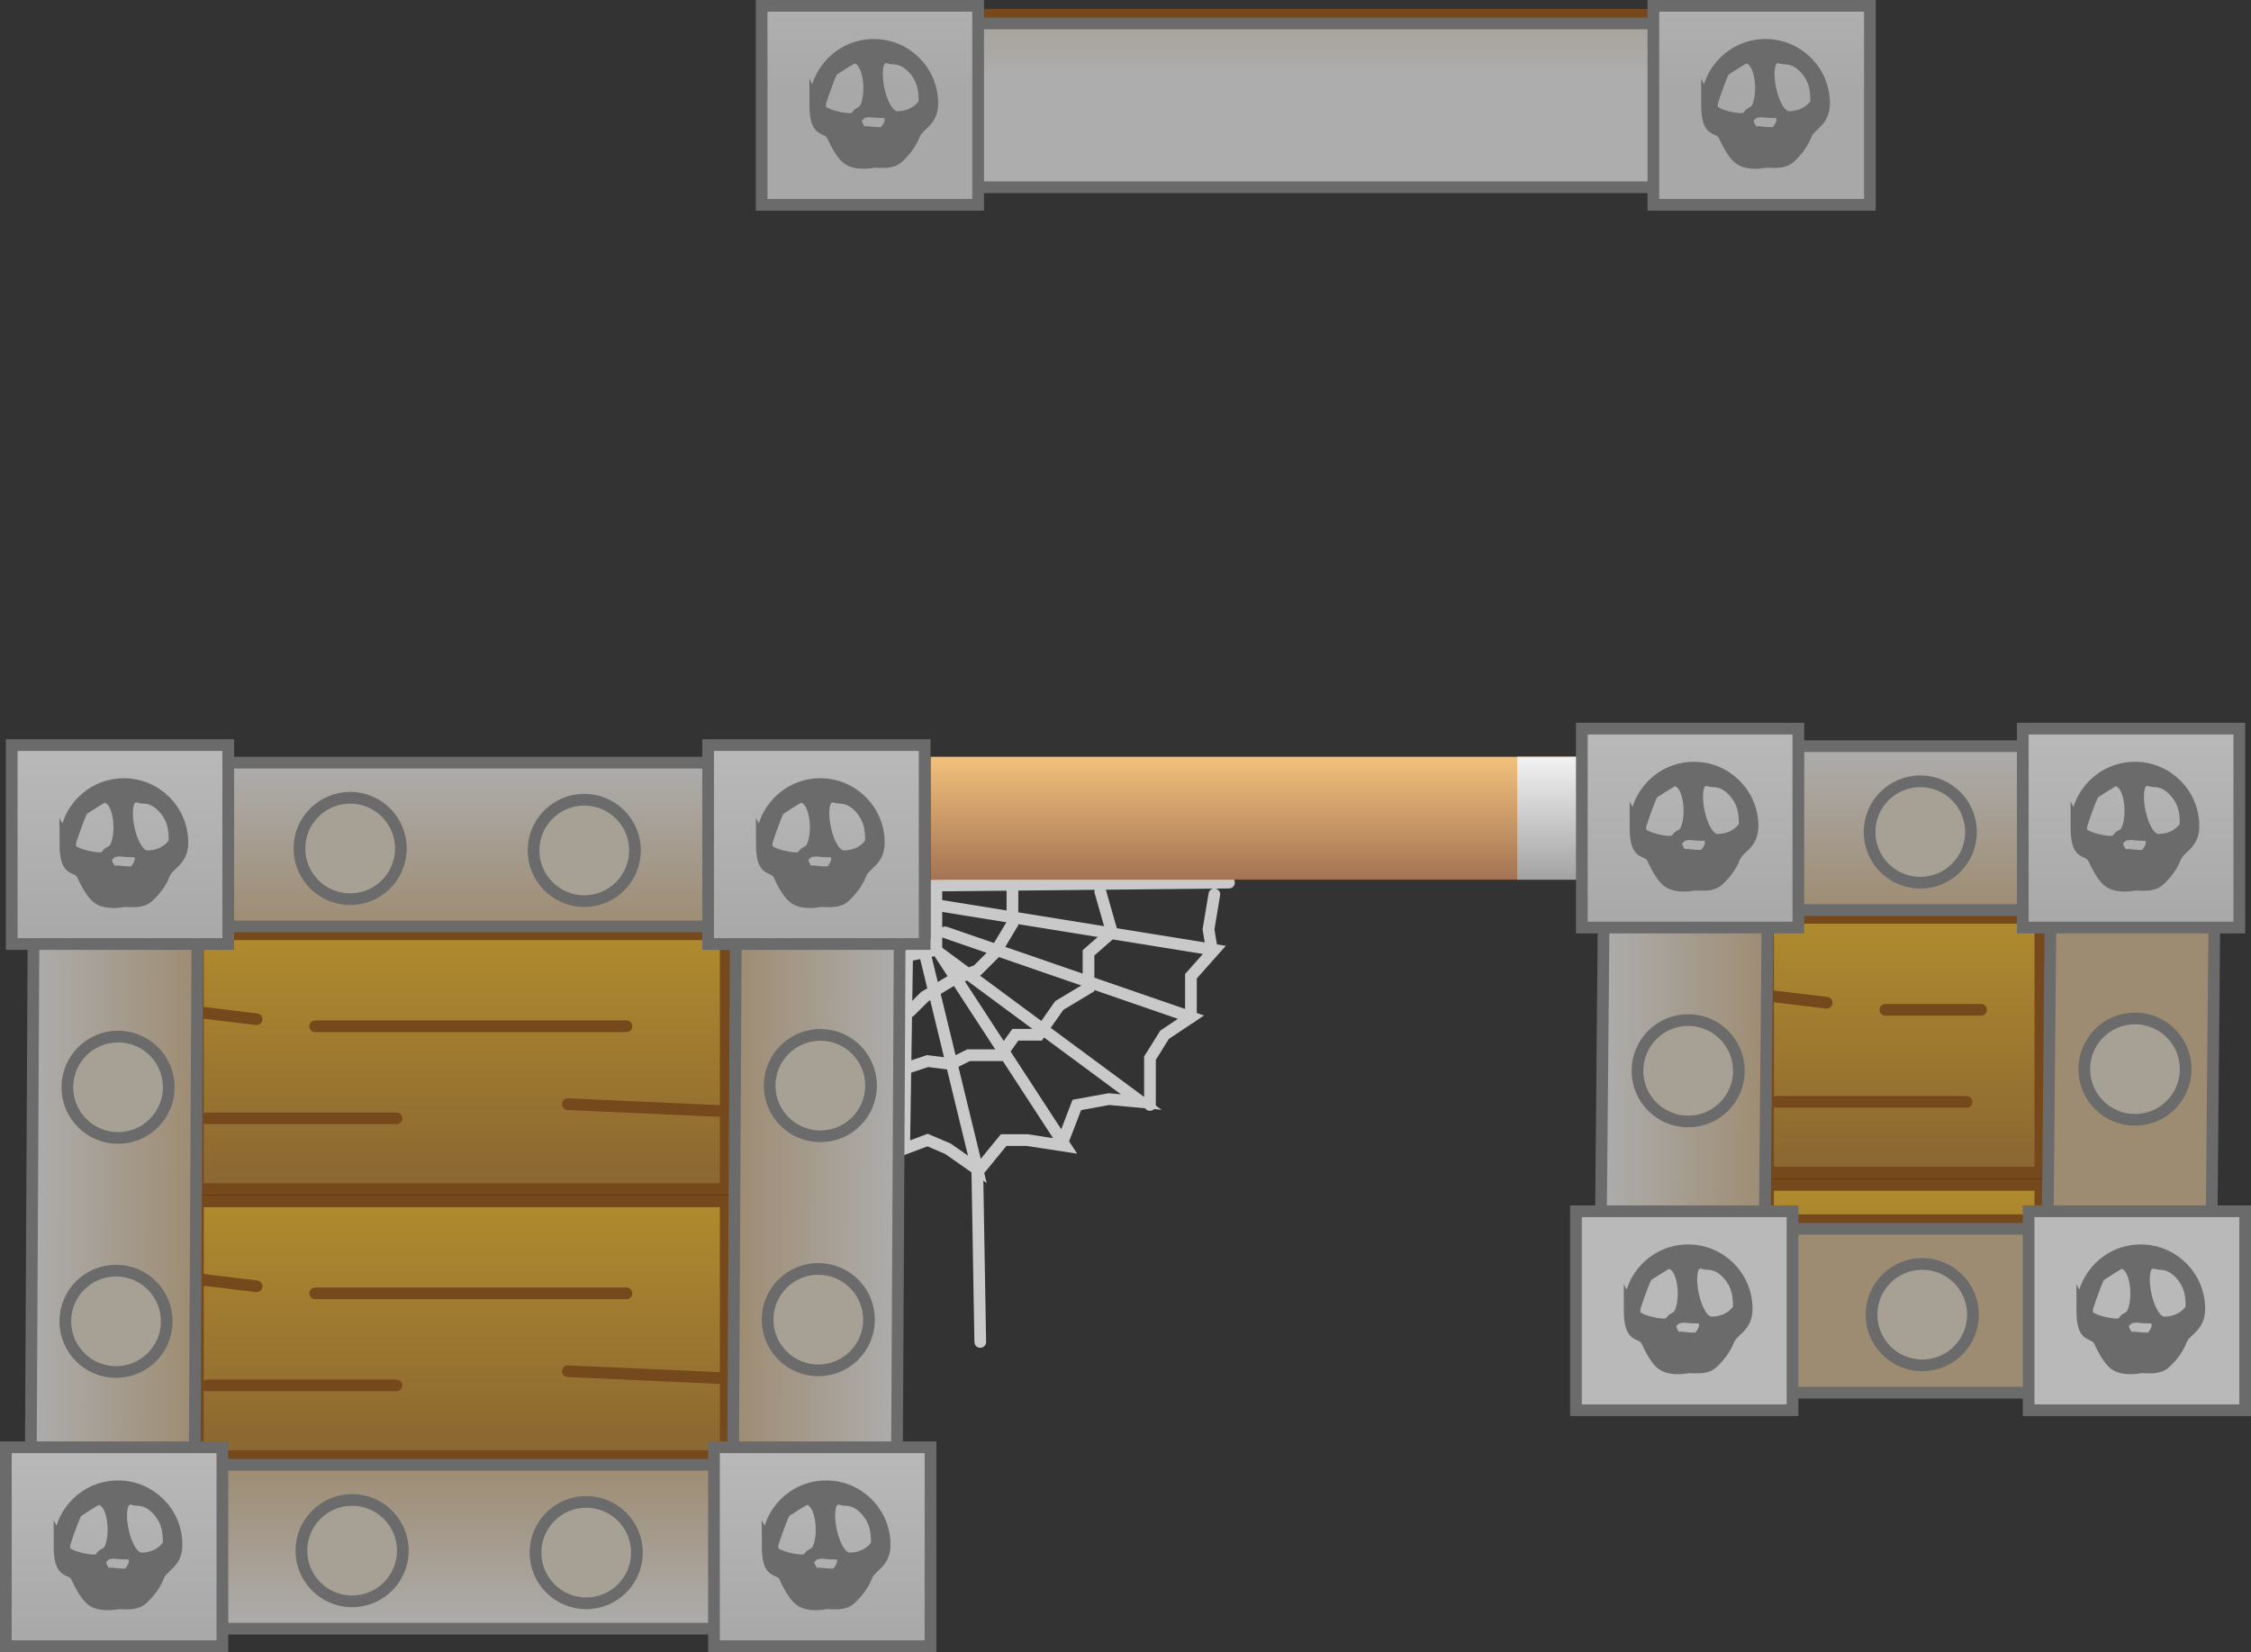 <svg version="1.1" xmlns="http://www.w3.org/2000/svg" xmlns:xlink="http://www.w3.org/1999/xlink" width="384.636" height="282.334" viewBox="0,0,384.636,282.334"><rect x="0" y="0" width="384.636" height="282.334" fill="#333333" stroke="none"/><defs><linearGradient x1="192.834" y1="116.459" x2="192.834" y2="137.459" gradientUnits="userSpaceOnUse" id="color-1"><stop offset="0" stop-color="#f2c17c"/><stop offset="1" stop-color="#a47353"/></linearGradient><linearGradient x1="242.958" y1="116.459" x2="242.958" y2="137.459" gradientUnits="userSpaceOnUse" id="color-2"><stop offset="0" stop-color="#f2f2f2"/><stop offset="1" stop-color="#a3a3a3"/></linearGradient><linearGradient x1="56.776" y1="146.789" x2="56.776" y2="190.342" gradientUnits="userSpaceOnUse" id="color-3"><stop offset="0" stop-color="#b08b2e"/><stop offset="1" stop-color="#8a6632"/></linearGradient><linearGradient x1="29.412" y1="178.244" x2="29.412" y2="178.244" gradientUnits="userSpaceOnUse" id="color-4"><stop offset="0" stop-color="#b08b2e"/><stop offset="1" stop-color="#8a6632"/></linearGradient><linearGradient x1="58.318" y1="162.517" x2="58.318" y2="162.517" gradientUnits="userSpaceOnUse" id="color-5"><stop offset="0" stop-color="#b08b2e"/><stop offset="1" stop-color="#8a6632"/></linearGradient><linearGradient x1="88.38" y1="175.825" x2="88.38" y2="177.034" gradientUnits="userSpaceOnUse" id="color-6"><stop offset="0" stop-color="#b08b2e"/><stop offset="1" stop-color="#8a6632"/></linearGradient><linearGradient x1="16.693" y1="160.097" x2="16.693" y2="161.307" gradientUnits="userSpaceOnUse" id="color-7"><stop offset="0" stop-color="#b08b2e"/><stop offset="1" stop-color="#8a6632"/></linearGradient><linearGradient x1="56.776" y1="192.43" x2="56.776" y2="235.983" gradientUnits="userSpaceOnUse" id="color-8"><stop offset="0" stop-color="#b08b2e"/><stop offset="1" stop-color="#8a6632"/></linearGradient><linearGradient x1="29.412" y1="223.885" x2="29.412" y2="223.885" gradientUnits="userSpaceOnUse" id="color-9"><stop offset="0" stop-color="#b08b2e"/><stop offset="1" stop-color="#8a6632"/></linearGradient><linearGradient x1="58.318" y1="208.157" x2="58.318" y2="208.157" gradientUnits="userSpaceOnUse" id="color-10"><stop offset="0" stop-color="#b08b2e"/><stop offset="1" stop-color="#8a6632"/></linearGradient><linearGradient x1="88.38" y1="221.465" x2="88.38" y2="222.675" gradientUnits="userSpaceOnUse" id="color-11"><stop offset="0" stop-color="#b08b2e"/><stop offset="1" stop-color="#8a6632"/></linearGradient><linearGradient x1="16.693" y1="205.738" x2="16.693" y2="206.947" gradientUnits="userSpaceOnUse" id="color-12"><stop offset="0" stop-color="#b08b2e"/><stop offset="1" stop-color="#8a6632"/></linearGradient><linearGradient x1="57.862" y1="117.459" x2="57.862" y2="145.459" gradientUnits="userSpaceOnUse" id="color-13"><stop offset="0" stop-color="#adadad"/><stop offset="1" stop-color="#9e8c72"/></linearGradient><linearGradient x1="56.862" y1="265.459" x2="56.862" y2="237.459" gradientUnits="userSpaceOnUse" id="color-14"><stop offset="0" stop-color="#adadad"/><stop offset="1" stop-color="#9e8c72"/></linearGradient><linearGradient x1="-16.634" y1="190.542" x2="11.365" y2="190.696" gradientUnits="userSpaceOnUse" id="color-15"><stop offset="0" stop-color="#adadad"/><stop offset="1" stop-color="#9e8c72"/></linearGradient><linearGradient x1="131.358" y1="192.377" x2="103.359" y2="192.223" gradientUnits="userSpaceOnUse" id="color-16"><stop offset="0" stop-color="#adadad"/><stop offset="1" stop-color="#9e8c72"/></linearGradient><linearGradient x1="-1.638" y1="114.459" x2="-1.638" y2="148.459" gradientUnits="userSpaceOnUse" id="color-17"><stop offset="0" stop-color="#b9b9b9"/><stop offset="1" stop-color="#a8a8a8"/></linearGradient><linearGradient x1="117.362" y1="114.459" x2="117.362" y2="148.459" gradientUnits="userSpaceOnUse" id="color-18"><stop offset="0" stop-color="#b9b9b9"/><stop offset="1" stop-color="#a8a8a8"/></linearGradient><linearGradient x1="118.362" y1="234.459" x2="118.362" y2="268.459" gradientUnits="userSpaceOnUse" id="color-19"><stop offset="0" stop-color="#b9b9b9"/><stop offset="1" stop-color="#a8a8a8"/></linearGradient><linearGradient x1="-2.638" y1="234.459" x2="-2.638" y2="268.459" gradientUnits="userSpaceOnUse" id="color-20"><stop offset="0" stop-color="#b9b9b9"/><stop offset="1" stop-color="#a8a8a8"/></linearGradient><linearGradient x1="325.069" y1="143.975" x2="325.069" y2="187.528" gradientUnits="userSpaceOnUse" id="color-21"><stop offset="0" stop-color="#b08b2e"/><stop offset="1" stop-color="#8a6632"/></linearGradient><linearGradient x1="297.704" y1="175.43" x2="297.704" y2="175.43" gradientUnits="userSpaceOnUse" id="color-22"><stop offset="0" stop-color="#b08b2e"/><stop offset="1" stop-color="#8a6632"/></linearGradient><linearGradient x1="326.611" y1="159.703" x2="326.611" y2="159.703" gradientUnits="userSpaceOnUse" id="color-23"><stop offset="0" stop-color="#b08b2e"/><stop offset="1" stop-color="#8a6632"/></linearGradient><linearGradient x1="356.673" y1="173.01" x2="356.673" y2="174.22" gradientUnits="userSpaceOnUse" id="color-24"><stop offset="0" stop-color="#b08b2e"/><stop offset="1" stop-color="#8a6632"/></linearGradient><linearGradient x1="284.986" y1="157.283" x2="284.986" y2="158.493" gradientUnits="userSpaceOnUse" id="color-25"><stop offset="0" stop-color="#b08b2e"/><stop offset="1" stop-color="#8a6632"/></linearGradient><linearGradient x1="325.069" y1="189.616" x2="325.069" y2="233.168" gradientUnits="userSpaceOnUse" id="color-26"><stop offset="0" stop-color="#b08b2e"/><stop offset="1" stop-color="#8a6632"/></linearGradient><linearGradient x1="297.704" y1="221.07" x2="297.704" y2="221.07" gradientUnits="userSpaceOnUse" id="color-27"><stop offset="0" stop-color="#b08b2e"/><stop offset="1" stop-color="#8a6632"/></linearGradient><linearGradient x1="326.611" y1="205.343" x2="326.611" y2="205.343" gradientUnits="userSpaceOnUse" id="color-28"><stop offset="0" stop-color="#b08b2e"/><stop offset="1" stop-color="#8a6632"/></linearGradient><linearGradient x1="356.673" y1="218.651" x2="356.673" y2="219.861" gradientUnits="userSpaceOnUse" id="color-29"><stop offset="0" stop-color="#b08b2e"/><stop offset="1" stop-color="#8a6632"/></linearGradient><linearGradient x1="284.986" y1="202.923" x2="284.986" y2="204.133" gradientUnits="userSpaceOnUse" id="color-30"><stop offset="0" stop-color="#b08b2e"/><stop offset="1" stop-color="#8a6632"/></linearGradient><linearGradient x1="326.155" y1="114.645" x2="326.155" y2="142.645" gradientUnits="userSpaceOnUse" id="color-31"><stop offset="0" stop-color="#adadad"/><stop offset="1" stop-color="#9e8c72"/></linearGradient><linearGradient x1="325.155" y1="262.645" x2="325.155" y2="234.645" gradientUnits="userSpaceOnUse" id="color-32"><stop offset="0" stop-color="#adadad"/><stop offset="1" stop-color="#9e8c72"/></linearGradient><linearGradient x1="251.659" y1="187.728" x2="279.658" y2="187.882" gradientUnits="userSpaceOnUse" id="color-33"><stop offset="0" stop-color="#adadad"/><stop offset="1" stop-color="#9e8c72"/></linearGradient><linearGradient x1="399.651" y1="189.562" x2="371.651" y2="189.409" gradientUnits="userSpaceOnUse" id="color-34"><stop offset="0" stop-color="#adadad"/><stop offset="1" stop-color="#9e8c72"/></linearGradient><linearGradient x1="266.655" y1="111.645" x2="266.655" y2="145.645" gradientUnits="userSpaceOnUse" id="color-35"><stop offset="0" stop-color="#b9b9b9"/><stop offset="1" stop-color="#a8a8a8"/></linearGradient><linearGradient x1="385.655" y1="111.645" x2="385.655" y2="145.645" gradientUnits="userSpaceOnUse" id="color-36"><stop offset="0" stop-color="#b9b9b9"/><stop offset="1" stop-color="#a8a8a8"/></linearGradient><linearGradient x1="386.655" y1="231.645" x2="386.655" y2="265.645" gradientUnits="userSpaceOnUse" id="color-37"><stop offset="0" stop-color="#b9b9b9"/><stop offset="1" stop-color="#a8a8a8"/></linearGradient><linearGradient x1="265.655" y1="231.645" x2="265.655" y2="265.645" gradientUnits="userSpaceOnUse" id="color-38"><stop offset="0" stop-color="#b9b9b9"/><stop offset="1" stop-color="#a8a8a8"/></linearGradient><linearGradient x1="185.915" y1="-118.644" x2="185.915" y2="-75.091" gradientUnits="userSpaceOnUse" id="color-39"><stop offset="0" stop-color="#b08b2e"/><stop offset="1" stop-color="#8a6632"/></linearGradient><linearGradient x1="158.55" y1="-87.189" x2="158.55" y2="-87.189" gradientUnits="userSpaceOnUse" id="color-40"><stop offset="0" stop-color="#b08b2e"/><stop offset="1" stop-color="#8a6632"/></linearGradient><linearGradient x1="187.456" y1="-102.917" x2="187.456" y2="-102.917" gradientUnits="userSpaceOnUse" id="color-41"><stop offset="0" stop-color="#b08b2e"/><stop offset="1" stop-color="#8a6632"/></linearGradient><linearGradient x1="217.519" y1="-89.609" x2="217.519" y2="-88.399" gradientUnits="userSpaceOnUse" id="color-42"><stop offset="0" stop-color="#b08b2e"/><stop offset="1" stop-color="#8a6632"/></linearGradient><linearGradient x1="145.831" y1="-105.336" x2="145.831" y2="-104.127" gradientUnits="userSpaceOnUse" id="color-43"><stop offset="0" stop-color="#b08b2e"/><stop offset="1" stop-color="#8a6632"/></linearGradient><linearGradient x1="185.915" y1="-73.004" x2="185.915" y2="-29.451" gradientUnits="userSpaceOnUse" id="color-44"><stop offset="0" stop-color="#b08b2e"/><stop offset="1" stop-color="#8a6632"/></linearGradient><linearGradient x1="158.55" y1="-41.549" x2="158.55" y2="-41.549" gradientUnits="userSpaceOnUse" id="color-45"><stop offset="0" stop-color="#b08b2e"/><stop offset="1" stop-color="#8a6632"/></linearGradient><linearGradient x1="187.456" y1="-57.276" x2="187.456" y2="-57.276" gradientUnits="userSpaceOnUse" id="color-46"><stop offset="0" stop-color="#b08b2e"/><stop offset="1" stop-color="#8a6632"/></linearGradient><linearGradient x1="217.519" y1="-43.969" x2="217.519" y2="-42.759" gradientUnits="userSpaceOnUse" id="color-47"><stop offset="0" stop-color="#b08b2e"/><stop offset="1" stop-color="#8a6632"/></linearGradient><linearGradient x1="145.831" y1="-59.696" x2="145.831" y2="-58.486" gradientUnits="userSpaceOnUse" id="color-48"><stop offset="0" stop-color="#b08b2e"/><stop offset="1" stop-color="#8a6632"/></linearGradient><linearGradient x1="187.001" y1="-147.974" x2="187.001" y2="-119.974" gradientUnits="userSpaceOnUse" id="color-49"><stop offset="0" stop-color="#adadad"/><stop offset="1" stop-color="#9e8c72"/></linearGradient><linearGradient x1="186.001" y1="0.026" x2="186.001" y2="-27.974" gradientUnits="userSpaceOnUse" id="color-50"><stop offset="0" stop-color="#adadad"/><stop offset="1" stop-color="#9e8c72"/></linearGradient><linearGradient x1="112.504" y1="-74.892" x2="140.504" y2="-74.738" gradientUnits="userSpaceOnUse" id="color-51"><stop offset="0" stop-color="#adadad"/><stop offset="1" stop-color="#9e8c72"/></linearGradient><linearGradient x1="260.497" y1="-73.057" x2="232.497" y2="-73.211" gradientUnits="userSpaceOnUse" id="color-52"><stop offset="0" stop-color="#adadad"/><stop offset="1" stop-color="#9e8c72"/></linearGradient><linearGradient x1="127.501" y1="-150.974" x2="127.501" y2="-116.974" gradientUnits="userSpaceOnUse" id="color-53"><stop offset="0" stop-color="#b9b9b9"/><stop offset="1" stop-color="#a8a8a8"/></linearGradient><linearGradient x1="246.501" y1="-150.974" x2="246.501" y2="-116.974" gradientUnits="userSpaceOnUse" id="color-54"><stop offset="0" stop-color="#b9b9b9"/><stop offset="1" stop-color="#a8a8a8"/></linearGradient><linearGradient x1="247.501" y1="-30.974" x2="247.501" y2="3.026" gradientUnits="userSpaceOnUse" id="color-55"><stop offset="0" stop-color="#b9b9b9"/><stop offset="1" stop-color="#a8a8a8"/></linearGradient><linearGradient x1="126.501" y1="-30.974" x2="126.501" y2="3.026" gradientUnits="userSpaceOnUse" id="color-56"><stop offset="0" stop-color="#b9b9b9"/><stop offset="1" stop-color="#a8a8a8"/></linearGradient><linearGradient x1="183.789" y1="-53.765" x2="183.789" y2="-53.765" gradientUnits="userSpaceOnUse" id="color-57"><stop offset="0" stop-color="#b08b2e"/><stop offset="1" stop-color="#8a6632"/></linearGradient><linearGradient x1="156.504" y1="-29.209" x2="156.504" y2="-29.209" gradientUnits="userSpaceOnUse" id="color-58"><stop offset="0" stop-color="#b08b2e"/><stop offset="1" stop-color="#8a6632"/></linearGradient><linearGradient x1="260.444" y1="-40.843" x2="260.444" y2="-40.843" gradientUnits="userSpaceOnUse" id="color-59"><stop offset="0" stop-color="#b08b2e"/><stop offset="1" stop-color="#8a6632"/></linearGradient></defs><g transform="translate(22.138,12.875)"><g data-paper-data="{&quot;isPaintingLayer&quot;:true}" fill-rule="nonzero" stroke-linejoin="miter" stroke-miterlimit="10" stroke-dasharray="" stroke-dashoffset="0" style="mix-blend-mode: normal"><g fill="none" stroke="#c9c9c9" stroke-width="2" stroke-linecap="round"><path d="M135.862,149.959l9,37l-5,-3.5l-3.5,-1.5l-4,1.5l0.5,-33l5,-1v-11l50,-0.5"/><path d="M145.362,216.459l-0.5,-29l4.5,-5.5h4l6.5,1l-21.5,-33l34.5,25.5l-5.5,-0.5l-5.5,1l-2.5,6.5"/><path d="M139.362,146.459l42,14.5l-4.5,3l-2.5,4v8"/><path d="M138.862,141.959l46.5,7.5l-4,4.5v7"/><path d="M165.862,139.459l2,7l-4,3.5v6l-5,3l-3.5,5h-4l-2.5,3.5h-5.5l-3,1.5l-4,-0.5l-3,1"/><path d="M184.862,148.959l-0.5,-3l1,-6"/><path d="M150.862,137.959v7l-3,5l-3,3l-4,1.5l-5,3l-2.5,2.5"/></g><path d="M136.862,137.459v-21h111.944v21z" fill="url(#color-1)" stroke="none" stroke-width="2" stroke-linecap="butt"/><path d="M237.11,137.459v-21h11.696v21z" fill="url(#color-2)" stroke="none" stroke-width="2" stroke-linecap="butt"/><g stroke-width="2"><g data-paper-data="{&quot;origPos&quot;:null,&quot;index&quot;:null}" stroke="#75491c"><path d="M11.682,190.342v-43.553h90.188v43.553z" data-paper-data="{&quot;origPos&quot;:null}" fill="url(#color-3)" stroke-linecap="butt"/><path d="M45.599,178.244h-32.375" data-paper-data="{&quot;origPos&quot;:null}" fill="url(#color-4)" stroke-linecap="round"/><path d="M84.912,162.517h-53.188" data-paper-data="{&quot;origPos&quot;:null}" fill="url(#color-5)" stroke-linecap="round"/><path d="M101.87,177.034l-26.979,-1.21" data-paper-data="{&quot;origPos&quot;:null}" fill="url(#color-6)" stroke-linecap="round"/><path d="M21.703,161.307l-10.021,-1.21" data-paper-data="{&quot;origPos&quot;:null}" fill="url(#color-7)" stroke-linecap="round"/></g><g data-paper-data="{&quot;origPos&quot;:null,&quot;index&quot;:null}" stroke="#75491c"><path d="M11.682,235.983v-43.553h90.188v43.553z" data-paper-data="{&quot;origPos&quot;:null}" fill="url(#color-8)" stroke-linecap="butt"/><path d="M13.224,223.885h32.375" data-paper-data="{&quot;origPos&quot;:null}" fill="url(#color-9)" stroke-linecap="round"/><path d="M31.724,208.157h53.188" data-paper-data="{&quot;origPos&quot;:null}" fill="url(#color-10)" stroke-linecap="round"/><path d="M74.891,221.465l26.979,1.21" data-paper-data="{&quot;origPos&quot;:null}" fill="url(#color-11)" stroke-linecap="round"/><path d="M21.703,206.947l-10.021,-1.21" data-paper-data="{&quot;origPos&quot;:null}" fill="url(#color-12)" stroke-linecap="round"/></g><g data-paper-data="{&quot;origPos&quot;:null}" stroke="#6b6b6b" stroke-linecap="butt"><g data-paper-data="{&quot;origPos&quot;:null}"><path d="M13.862,145.459v-28h88v28z" data-paper-data="{&quot;origPos&quot;:null}" fill="url(#color-13)"/><path d="M100.862,237.459v28h-88v-28z" data-paper-data="{&quot;origPos&quot;:null,&quot;index&quot;:null}" fill="url(#color-14)"/></g><g data-paper-data="{&quot;origPos&quot;:null,&quot;origRot&quot;:0}"><path d="M11.129,235.675l-28,-0.154l0.472,-89.959l28,0.154z" data-paper-data="{&quot;origPos&quot;:null}" fill="url(#color-15)"/><path d="M103.595,147.244l28,0.154l-0.472,89.959l-28,-0.154z" data-paper-data="{&quot;origPos&quot;:null,&quot;index&quot;:null}" fill="url(#color-16)"/></g></g><g data-paper-data="{&quot;origPos&quot;:null}" fill="#a7a095" stroke="#6b6b6b" stroke-linecap="butt"><g data-paper-data="{&quot;origPos&quot;:null}"><path d="M29.029,132.126c0,-4.786 3.88,-8.667 8.667,-8.667c4.786,0 8.667,3.88 8.667,8.667c0,4.786 -3.88,8.667 -8.667,8.667c-4.786,0 -8.667,-3.88 -8.667,-8.667z" data-paper-data="{&quot;origPos&quot;:null}"/><path d="M69.029,132.459c0,-4.786 3.88,-8.667 8.667,-8.667c4.786,0 8.667,3.88 8.667,8.667c0,4.786 -3.88,8.667 -8.667,8.667c-4.786,0 -8.667,-3.88 -8.667,-8.667z" data-paper-data="{&quot;origPos&quot;:null}"/><path d="M29.362,252.126c0,-4.786 3.88,-8.667 8.667,-8.667c4.786,0 8.667,3.88 8.667,8.667c0,4.786 -3.88,8.667 -8.667,8.667c-4.786,0 -8.667,-3.88 -8.667,-8.667z" data-paper-data="{&quot;origPos&quot;:null}"/><path d="M69.362,252.459c0,-4.786 3.88,-8.667 8.667,-8.667c4.786,0 8.667,3.88 8.667,8.667c0,4.786 -3.88,8.667 -8.667,8.667c-4.786,0 -8.667,-3.88 -8.667,-8.667z" data-paper-data="{&quot;origPos&quot;:null}"/></g><g data-paper-data="{&quot;origPos&quot;:null,&quot;origRot&quot;:0}"><path d="M118.041,163.985c4.786,0.002 8.665,3.884 8.663,8.67c-0.002,4.786 -3.884,8.665 -8.67,8.663c-4.786,-0.002 -8.665,-3.884 -8.663,-8.67c0.002,-4.786 3.884,-8.665 8.67,-8.663z" data-paper-data="{&quot;origPos&quot;:null}"/><path d="M117.691,203.984c4.786,0.002 8.665,3.884 8.663,8.67c-0.002,4.786 -3.884,8.665 -8.67,8.663c-4.786,-0.002 -8.665,-3.884 -8.663,-8.67c0.002,-4.786 3.884,-8.665 8.67,-8.663z" data-paper-data="{&quot;origPos&quot;:null}"/><path d="M-1.959,164.268c4.786,0.002 8.665,3.884 8.663,8.67c-0.002,4.786 -3.884,8.665 -8.67,8.663c-4.786,-0.002 -8.665,-3.884 -8.663,-8.67c0.002,-4.786 3.884,-8.665 8.67,-8.663z" data-paper-data="{&quot;origPos&quot;:null}"/><path d="M-2.309,204.268c4.786,0.002 8.665,3.884 8.663,8.67c-0.002,4.786 -3.884,8.665 -8.67,8.663c-4.786,-0.002 -8.665,-3.884 -8.663,-8.67c0.002,-4.786 3.884,-8.665 8.67,-8.663z" data-paper-data="{&quot;origPos&quot;:null}"/></g></g><g data-paper-data="{&quot;origPos&quot;:null}" stroke="#6b6b6b" stroke-linecap="butt"><path d="M-20.138,148.459v-34h37v34z" data-paper-data="{&quot;origPos&quot;:null}" fill="url(#color-17)"/><path d="M-10.971,131.126c0,-5.523 4.477,-10 10,-10c5.523,0 10,4.477 10,10c0,3.247 -2.366,3.538 -3.098,5.392c-0.591,1.496 -1.521,2.699 -2.688,3.806c-1.136,1.077 -2.648,0.802 -4.214,0.802c0,0 -2.754,0.618 -4.361,-0.459c-1.389,-0.931 -2.604,-3.875 -2.743,-4.11c-1.066,-1.795 -2.896,0.091 -2.896,-5.432zM-10.305,131.626c0,1.381 3.786,2.167 5.167,2.167c0.918,0 1.72,-0.494 2.155,-1.231c1.863,-1.065 1.806,-9.294 -1.488,-9.294c0,0 -3.529,2.113 -3.656,2.371c-0.775,1.57 -2.177,5.805 -2.177,5.988zM7.695,130.959c0,-1.977 -0.184,-3.511 -1.337,-5.117c-0.965,-1.343 -2.343,-2.383 -3.996,-2.383c-0.918,0 -1.553,-0.672 -1.988,0.064c-1.88,1.074 -0.26,9.936 2.655,9.936c3.248,0 4.667,-2.276 4.667,-2.5zM-2.856,136.209l0.678,-0.176c0.952,0.119 1.864,0.176 2.822,0.176c0,0 1.25,-1.077 1.25,-2.327c0,-1.25 -1.173,-1.25 -1.173,-1.25c-0.86,0 -1.66,-0.051 -2.512,-0.157l-0.988,0.157c0,0 -1.25,0 -1.25,1.25c0,1.25 1.173,2.327 1.173,2.327z" data-paper-data="{&quot;origPos&quot;:null}" fill="#6b6b6b"/></g><g data-paper-data="{&quot;origPos&quot;:null}" stroke="#6b6b6b" stroke-linecap="butt"><path d="M98.862,148.459v-34h37v34z" data-paper-data="{&quot;origPos&quot;:null}" fill="url(#color-18)"/><path d="M108.029,131.126c0,-5.523 4.477,-10 10,-10c5.523,0 10,4.477 10,10c0,3.247 -2.366,3.538 -3.098,5.392c-0.591,1.496 -1.521,2.699 -2.688,3.806c-1.136,1.077 -2.648,0.802 -4.214,0.802c0,0 -2.754,0.618 -4.361,-0.459c-1.389,-0.931 -2.604,-3.875 -2.743,-4.11c-1.066,-1.795 -2.896,0.091 -2.896,-5.432zM108.695,131.626c0,1.381 3.786,2.167 5.167,2.167c0.918,0 1.72,-0.494 2.155,-1.231c1.863,-1.065 1.806,-9.294 -1.488,-9.294c0,0 -3.529,2.113 -3.656,2.371c-0.775,1.57 -2.177,5.805 -2.177,5.988zM126.695,130.959c0,-1.977 -0.184,-3.511 -1.337,-5.117c-0.965,-1.343 -2.343,-2.383 -3.996,-2.383c-0.918,0 -1.553,-0.672 -1.988,0.064c-1.88,1.074 -0.26,9.936 2.655,9.936c3.248,0 4.667,-2.276 4.667,-2.5zM116.144,136.209l0.678,-0.176c0.952,0.119 1.864,0.176 2.822,0.176c0,0 1.25,-1.077 1.25,-2.327c0,-1.25 -1.173,-1.25 -1.173,-1.25c-0.86,0 -1.66,-0.051 -2.512,-0.157l-0.988,0.157c0,0 -1.25,0 -1.25,1.25c0,1.25 1.173,2.327 1.173,2.327z" data-paper-data="{&quot;origPos&quot;:null}" fill="#6b6b6b"/></g><g data-paper-data="{&quot;origPos&quot;:null}" stroke="#6b6b6b" stroke-linecap="butt"><path d="M99.862,268.459v-34h37v34z" data-paper-data="{&quot;origPos&quot;:null}" fill="url(#color-19)"/><path d="M109.029,251.126c0,-5.523 4.477,-10 10,-10c5.523,0 10,4.477 10,10c0,3.247 -2.366,3.538 -3.098,5.392c-0.591,1.496 -1.521,2.699 -2.688,3.806c-1.136,1.077 -2.648,0.802 -4.214,0.802c0,0 -2.754,0.618 -4.361,-0.459c-1.389,-0.931 -2.604,-3.875 -2.743,-4.11c-1.066,-1.795 -2.896,0.091 -2.896,-5.432zM109.695,251.626c0,1.381 3.786,2.167 5.167,2.167c0.918,0 1.72,-0.494 2.155,-1.231c1.863,-1.065 1.806,-9.294 -1.488,-9.294c0,0 -3.529,2.113 -3.656,2.371c-0.775,1.57 -2.177,5.805 -2.177,5.988zM127.695,250.959c0,-1.977 -0.184,-3.511 -1.337,-5.117c-0.965,-1.343 -2.343,-2.383 -3.996,-2.383c-0.918,0 -1.553,-0.672 -1.988,0.065c-1.88,1.074 -0.26,9.935 2.655,9.935c3.248,0 4.667,-2.276 4.667,-2.5zM117.144,256.209l0.678,-0.176c0.952,0.119 1.864,0.176 2.822,0.176c0,0 1.25,-1.077 1.25,-2.327c0,-1.25 -1.173,-1.25 -1.173,-1.25c-0.86,0 -1.66,-0.051 -2.512,-0.157l-0.988,0.157c0,0 -1.25,0 -1.25,1.25c0,1.25 1.173,2.327 1.173,2.327z" data-paper-data="{&quot;origPos&quot;:null}" fill="#6b6b6b"/></g><g data-paper-data="{&quot;origPos&quot;:null}" stroke="#6b6b6b" stroke-linecap="butt"><path d="M-21.138,268.459v-34h37v34z" data-paper-data="{&quot;origPos&quot;:null}" fill="url(#color-20)"/><path d="M-11.971,251.126c0,-5.523 4.477,-10 10,-10c5.523,0 10,4.477 10,10c0,3.247 -2.366,3.538 -3.098,5.392c-0.591,1.496 -1.521,2.699 -2.688,3.806c-1.136,1.077 -2.648,0.802 -4.214,0.802c0,0 -2.754,0.618 -4.361,-0.459c-1.389,-0.931 -2.604,-3.875 -2.743,-4.11c-1.066,-1.795 -2.896,0.091 -2.896,-5.432zM-11.305,251.626c0,1.381 3.786,2.167 5.167,2.167c0.918,0 1.72,-0.494 2.155,-1.231c1.863,-1.065 1.806,-9.294 -1.488,-9.294c0,0 -3.529,2.113 -3.656,2.371c-0.775,1.57 -2.177,5.805 -2.177,5.988zM6.695,250.959c0,-1.977 -0.184,-3.511 -1.337,-5.117c-0.965,-1.343 -2.343,-2.383 -3.996,-2.383c-0.918,0 -1.553,-0.672 -1.988,0.065c-1.88,1.074 -0.26,9.935 2.655,9.935c3.248,0 4.667,-2.276 4.667,-2.5zM-3.856,256.209l0.678,-0.176c0.952,0.119 1.864,0.176 2.822,0.176c0,0 1.25,-1.077 1.25,-2.327c0,-1.25 -1.173,-1.25 -1.173,-1.25c-0.86,0 -1.66,-0.051 -2.512,-0.157l-0.988,0.157c0,0 -1.25,0 -1.25,1.25c0,1.25 1.173,2.327 1.173,2.327z" data-paper-data="{&quot;origPos&quot;:null}" fill="#6b6b6b"/></g></g><g stroke-width="2"><g data-paper-data="{&quot;origPos&quot;:null,&quot;index&quot;:null}" stroke="#75491c"><path d="M279.975,187.528v-43.553h46.531v43.553z" data-paper-data="{&quot;origPos&quot;:null}" fill="url(#color-21)" stroke-linecap="butt"/><path d="M313.892,175.43h-32.375" data-paper-data="{&quot;origPos&quot;:null}" fill="url(#color-22)" stroke-linecap="round"/><path d="M300.017,159.703h16.353" data-paper-data="{&quot;origPos&quot;:null}" fill="url(#color-23)" stroke-linecap="round"/><path d="M326.507,174.22l9.856,-1.21" data-paper-data="{&quot;origPos&quot;:null}" fill="url(#color-24)" stroke-linecap="round"/><path d="M279.975,157.283l10.021,1.21" data-paper-data="{&quot;origPos&quot;:null}" fill="url(#color-25)" stroke-linecap="round"/></g><g data-paper-data="{&quot;origPos&quot;:null,&quot;index&quot;:null}" stroke="#75491c"><path d="M279.975,195.651v-6.036h46.531v6.036z" data-paper-data="{&quot;origPos&quot;:null}" fill="url(#color-26)" stroke-linecap="butt"/><path d="M281.517,221.07h32.375" data-paper-data="{&quot;origPos&quot;:null}" fill="url(#color-27)" stroke-linecap="round"/><path d="M300.017,205.343h16.353" data-paper-data="{&quot;origPos&quot;:null}" fill="url(#color-28)" stroke-linecap="round"/><path d="M336.362,218.651l-9.856,1.21" data-paper-data="{&quot;origPos&quot;:null}" fill="url(#color-29)" stroke-linecap="round"/><path d="M279.975,202.923l10.021,1.21" data-paper-data="{&quot;origPos&quot;:null}" fill="url(#color-30)" stroke-linecap="round"/></g><g data-paper-data="{&quot;origPos&quot;:null}" stroke="#6b6b6b" stroke-linecap="butt"><g data-paper-data="{&quot;origPos&quot;:null}"><path d="M282.155,142.645v-28h44.344v28z" data-paper-data="{&quot;origPos&quot;:null}" fill="url(#color-31)"/><path d="M325.499,197.128v28h-44.344v-28z" data-paper-data="{&quot;origPos&quot;:null,&quot;index&quot;:null}" fill="url(#color-32)"/></g><g data-paper-data="{&quot;origPos&quot;:null,&quot;origRot&quot;:0}"><path d="M279.422,195.344l-28,-0.154l0.472,-52.442l28,0.154z" data-paper-data="{&quot;origPos&quot;:null}" fill="url(#color-33)"/><path d="M328.231,144.429l28,0.154l-0.472,52.442l-28,-0.154z" data-paper-data="{&quot;origPos&quot;:null,&quot;index&quot;:null}" fill="url(#color-34)"/></g></g><g data-paper-data="{&quot;origPos&quot;:null}" fill="#a7a095" stroke="#6b6b6b" stroke-linecap="butt"><g data-paper-data="{&quot;origPos&quot;:null}"><path d="M297.321,129.312c0,-4.786 3.88,-8.667 8.667,-8.667c4.786,0 8.667,3.88 8.667,8.667c0,4.786 -3.88,8.667 -8.667,8.667c-4.786,0 -8.667,-3.88 -8.667,-8.667z" data-paper-data="{&quot;origPos&quot;:null}"/><path d="M297.655,211.795c0,-4.786 3.88,-8.667 8.667,-8.667c4.786,0 8.667,3.88 8.667,8.667c0,4.786 -3.88,8.667 -8.667,8.667c-4.786,0 -8.667,-3.88 -8.667,-8.667z" data-paper-data="{&quot;origPos&quot;:null}"/></g><g data-paper-data="{&quot;origPos&quot;:null,&quot;origRot&quot;:0}"><path d="M342.677,161.17c4.786,0.002 8.665,3.884 8.663,8.67c-0.002,4.786 -3.884,8.665 -8.67,8.663c-4.786,-0.002 -8.665,-3.884 -8.663,-8.67c0.002,-4.786 3.884,-8.665 8.67,-8.663z" data-paper-data="{&quot;origPos&quot;:null}"/><path d="M342.327,201.17c4.786,0.002 8.665,3.884 8.663,8.67c-0.002,4.786 -3.884,8.665 -8.67,8.663c-4.786,-0.002 -8.665,-3.884 -8.663,-8.67c0.002,-4.786 3.884,-8.665 8.67,-8.663z" data-paper-data="{&quot;origPos&quot;:null}"/><path d="M266.333,161.453c4.786,0.002 8.665,3.884 8.663,8.67c-0.002,4.786 -3.884,8.665 -8.67,8.663c-4.786,-0.002 -8.665,-3.884 -8.663,-8.67c0.002,-4.786 3.884,-8.665 8.67,-8.663z" data-paper-data="{&quot;origPos&quot;:null}"/><path d="M265.983,201.453c4.786,0.002 8.665,3.884 8.663,8.67c-0.002,4.786 -3.884,8.665 -8.67,8.663c-4.786,-0.002 -8.665,-3.884 -8.663,-8.67c0.002,-4.786 3.884,-8.665 8.67,-8.663z" data-paper-data="{&quot;origPos&quot;:null}"/></g></g><g data-paper-data="{&quot;origPos&quot;:null}" stroke="#6b6b6b" stroke-linecap="butt"><path d="M248.155,145.645v-34h37v34z" data-paper-data="{&quot;origPos&quot;:null}" fill="url(#color-35)"/><path d="M257.321,128.312c0,-5.523 4.477,-10 10,-10c5.523,0 10,4.477 10,10c0,3.247 -2.366,3.538 -3.098,5.392c-0.591,1.496 -1.521,2.699 -2.688,3.806c-1.136,1.077 -2.648,0.802 -4.214,0.802c0,0 -2.754,0.618 -4.361,-0.459c-1.389,-0.931 -2.604,-3.875 -2.743,-4.11c-1.066,-1.795 -2.896,0.091 -2.896,-5.432zM257.988,128.812c0,1.381 3.786,2.167 5.167,2.167c0.918,0 1.72,-0.494 2.155,-1.231c1.863,-1.065 1.806,-9.294 -1.488,-9.294c0,0 -3.529,2.113 -3.656,2.371c-0.775,1.57 -2.177,5.805 -2.177,5.988zM275.988,128.145c0,-1.977 -0.184,-3.511 -1.337,-5.117c-0.965,-1.343 -2.343,-2.383 -3.996,-2.383c-0.918,0 -1.553,-0.672 -1.988,0.064c-1.88,1.074 -0.26,9.936 2.655,9.936c3.248,0 4.667,-2.276 4.667,-2.5zM265.437,133.395l0.678,-0.176c0.952,0.119 1.864,0.176 2.822,0.176c0,0 1.25,-1.077 1.25,-2.327c0,-1.25 -1.173,-1.25 -1.173,-1.25c-0.86,0 -1.66,-0.051 -2.512,-0.157l-0.988,0.157c0,0 -1.25,0 -1.25,1.25c0,1.25 1.173,2.327 1.173,2.327z" data-paper-data="{&quot;origPos&quot;:null}" fill="#6b6b6b"/></g><g data-paper-data="{&quot;origPos&quot;:null}" stroke="#6b6b6b" stroke-linecap="butt"><path d="M323.499,145.645v-34h37v34z" data-paper-data="{&quot;origPos&quot;:null}" fill="url(#color-36)"/><path d="M332.665,128.312c0,-5.523 4.477,-10 10,-10c5.523,0 10,4.477 10,10c0,3.247 -2.366,3.538 -3.098,5.392c-0.591,1.496 -1.521,2.699 -2.688,3.806c-1.136,1.077 -2.648,0.802 -4.214,0.802c0,0 -2.754,0.618 -4.361,-0.459c-1.389,-0.931 -2.604,-3.875 -2.743,-4.11c-1.066,-1.795 -2.896,0.091 -2.896,-5.432zM333.332,128.812c0,1.381 3.786,2.167 5.167,2.167c0.918,0 1.72,-0.494 2.155,-1.231c1.863,-1.065 1.806,-9.294 -1.488,-9.294c0,0 -3.529,2.113 -3.656,2.371c-0.775,1.57 -2.177,5.805 -2.177,5.988zM351.332,128.145c0,-1.977 -0.184,-3.511 -1.337,-5.117c-0.965,-1.343 -2.343,-2.383 -3.996,-2.383c-0.918,0 -1.553,-0.672 -1.988,0.064c-1.88,1.074 -0.26,9.936 2.655,9.936c3.248,0 4.667,-2.276 4.667,-2.5zM340.781,133.395l0.678,-0.176c0.952,0.119 1.864,0.176 2.822,0.176c0,0 1.25,-1.077 1.25,-2.327c0,-1.25 -1.173,-1.25 -1.173,-1.25c-0.86,0 -1.66,-0.051 -2.512,-0.157l-0.988,0.157c0,0 -1.25,0 -1.25,1.25c0,1.25 1.173,2.327 1.173,2.327z" data-paper-data="{&quot;origPos&quot;:null}" fill="#6b6b6b"/></g><g data-paper-data="{&quot;origPos&quot;:null}" stroke="#6b6b6b" stroke-linecap="butt"><path d="M324.499,228.128v-34h37v34z" data-paper-data="{&quot;origPos&quot;:null}" fill="url(#color-37)"/><path d="M333.665,210.795c0,-5.523 4.477,-10 10,-10c5.523,0 10,4.477 10,10c0,3.247 -2.366,3.538 -3.098,5.392c-0.591,1.496 -1.521,2.699 -2.688,3.806c-1.136,1.077 -2.648,0.802 -4.214,0.802c0,0 -2.754,0.618 -4.361,-0.459c-1.389,-0.931 -2.604,-3.875 -2.743,-4.11c-1.066,-1.795 -2.896,0.091 -2.896,-5.432zM334.332,211.295c0,1.381 3.786,2.167 5.167,2.167c0.918,0 1.72,-0.494 2.155,-1.231c1.863,-1.065 1.806,-9.294 -1.488,-9.294c0,0 -3.529,2.113 -3.656,2.371c-0.775,1.57 -2.177,5.805 -2.177,5.988zM352.332,210.628c0,-1.977 -0.184,-3.511 -1.337,-5.117c-0.965,-1.343 -2.343,-2.383 -3.996,-2.383c-0.918,0 -1.553,-0.672 -1.988,0.065c-1.88,1.074 -0.26,9.935 2.655,9.935c3.248,0 4.667,-2.276 4.667,-2.5zM341.781,215.878l0.678,-0.176c0.952,0.119 1.864,0.176 2.822,0.176c0,0 1.25,-1.077 1.25,-2.327c0,-1.25 -1.173,-1.25 -1.173,-1.25c-0.86,0 -1.66,-0.051 -2.512,-0.157l-0.988,0.157c0,0 -1.25,0 -1.25,1.25c0,1.25 1.173,2.327 1.173,2.327z" data-paper-data="{&quot;origPos&quot;:null}" fill="#6b6b6b"/></g><g data-paper-data="{&quot;origPos&quot;:null}" stroke="#6b6b6b" stroke-linecap="butt"><path d="M247.155,228.128v-34h37v34z" data-paper-data="{&quot;origPos&quot;:null}" fill="url(#color-38)"/><path d="M256.321,210.795c0,-5.523 4.477,-10 10,-10c5.523,0 10,4.477 10,10c0,3.247 -2.366,3.538 -3.098,5.392c-0.591,1.496 -1.521,2.699 -2.688,3.806c-1.136,1.077 -2.648,0.802 -4.214,0.802c0,0 -2.754,0.618 -4.361,-0.459c-1.389,-0.931 -2.604,-3.875 -2.743,-4.11c-1.066,-1.795 -2.896,0.091 -2.896,-5.432zM256.988,211.295c0,1.381 3.786,2.167 5.167,2.167c0.918,0 1.72,-0.494 2.155,-1.231c1.863,-1.065 1.806,-9.294 -1.488,-9.294c0,0 -3.529,2.113 -3.656,2.371c-0.775,1.57 -2.177,5.805 -2.177,5.988zM274.988,210.628c0,-1.977 -0.184,-3.511 -1.337,-5.117c-0.965,-1.343 -2.343,-2.383 -3.996,-2.383c-0.918,0 -1.553,-0.672 -1.988,0.065c-1.88,1.074 -0.26,9.935 2.655,9.935c3.248,0 4.667,-2.276 4.667,-2.5zM264.437,215.878l0.678,-0.176c0.952,0.119 1.864,0.176 2.822,0.176c0,0 1.25,-1.077 1.25,-2.327c0,-1.25 -1.173,-1.25 -1.173,-1.25c-0.86,0 -1.66,-0.051 -2.512,-0.157l-0.988,0.157c0,0 -1.25,0 -1.25,1.25c0,1.25 1.173,2.327 1.173,2.327z" data-paper-data="{&quot;origPos&quot;:null}" fill="#6b6b6b"/></g></g><g><path d="" data-paper-data="{&quot;origPos&quot;:null}" fill="url(#color-39)" stroke="#75491c" stroke-width="2" stroke-linecap="butt"/><path d="" data-paper-data="{&quot;origPos&quot;:null}" fill="url(#color-40)" stroke="#75491c" stroke-width="2" stroke-linecap="round"/><path d="" data-paper-data="{&quot;origPos&quot;:null}" fill="url(#color-41)" stroke="#75491c" stroke-width="2" stroke-linecap="round"/><path d="" data-paper-data="{&quot;origPos&quot;:null}" fill="url(#color-42)" stroke="#75491c" stroke-width="2" stroke-linecap="round"/><path d="" data-paper-data="{&quot;origPos&quot;:null}" fill="url(#color-43)" stroke="#75491c" stroke-width="2" stroke-linecap="round"/><g data-paper-data="{&quot;origPos&quot;:null,&quot;index&quot;:null}" stroke="#75491c" stroke-width="2"><path d="M262.387,-10.351h-121.566z" data-paper-data="{&quot;origPos&quot;:null}" fill="url(#color-44)" stroke-linecap="butt"/><path d="M142.363,15.068h32.375" data-paper-data="{&quot;origPos&quot;:null}" fill="url(#color-45)" stroke-linecap="round"/><path d="M177.215,-0.66h-16.353" data-paper-data="{&quot;origPos&quot;:null}" fill="url(#color-46)" stroke-linecap="round"/><path d="M272.242,12.648l-9.856,1.21" data-paper-data="{&quot;origPos&quot;:null}" fill="url(#color-47)" stroke-linecap="round"/><path d="M150.842,-1.869l-10.021,-1.21" data-paper-data="{&quot;origPos&quot;:null}" fill="url(#color-48)" stroke-linecap="round"/></g><g data-paper-data="{&quot;origPos&quot;:null}" stroke="#6b6b6b" stroke-width="2" stroke-linecap="butt"><g data-paper-data="{&quot;origPos&quot;:null}"><path d="" data-paper-data="{&quot;origPos&quot;:null}" fill="url(#color-49)"/><path d="M261.379,-8.875v28h-119.378v-28z" data-paper-data="{&quot;origPos&quot;:null,&quot;index&quot;:null}" fill="url(#color-50)"/></g><g data-paper-data="{&quot;origPos&quot;:null,&quot;origRot&quot;:0}"><path d="M140.268,-10.659l-28,-0.154z" data-paper-data="{&quot;origPos&quot;:null}" fill="url(#color-51)"/><path d="M291.639,-8.978l-28,-0.154z" data-paper-data="{&quot;origPos&quot;:null,&quot;index&quot;:null}" fill="url(#color-52)"/></g></g><g data-paper-data="{&quot;origPos&quot;:null}" stroke-linecap="butt"><g data-paper-data="{&quot;origPos&quot;:null}" fill="none" stroke="none" stroke-width="1" font-family="sans-serif" font-weight="normal" font-size="12" text-anchor="start"/><g data-paper-data="{&quot;origPos&quot;:null,&quot;origRot&quot;:0}" fill="#a7a095" stroke="#6b6b6b" stroke-width="2"><path d="M278.207,-4.833c4.786,0.002 8.665,3.884 8.663,8.67c-0.002,4.786 -3.884,8.665 -8.67,8.663c-4.786,-0.002 -8.665,-3.884 -8.663,-8.67c0.002,-4.786 3.884,-8.665 8.67,-8.663z" data-paper-data="{&quot;origPos&quot;:null}"/><path d="M126.829,-4.549c4.786,0.002 8.665,3.884 8.663,8.67c-0.002,4.786 -3.884,8.665 -8.67,8.663c-4.786,-0.002 -8.665,-3.884 -8.663,-8.67c0.002,-4.786 3.884,-8.665 8.67,-8.663z" data-paper-data="{&quot;origPos&quot;:null}"/></g></g><g data-paper-data="{&quot;origPos&quot;:null}" stroke="#6b6b6b" stroke-width="2" stroke-linecap="butt"><path d="" data-paper-data="{&quot;origPos&quot;:null}" fill="url(#color-53)"/><path d="" data-paper-data="{&quot;origPos&quot;:null}" fill="#6b6b6b"/></g><g data-paper-data="{&quot;origPos&quot;:null}" stroke="#6b6b6b" stroke-width="2" stroke-linecap="butt"><path d="" data-paper-data="{&quot;origPos&quot;:null}" fill="url(#color-54)"/><path d="" data-paper-data="{&quot;origPos&quot;:null}" fill="#6b6b6b"/></g><g data-paper-data="{&quot;origPos&quot;:null}" stroke="#6b6b6b" stroke-width="2" stroke-linecap="butt"><path d="M260.379,22.125v-34h37v34z" data-paper-data="{&quot;origPos&quot;:null}" fill="url(#color-55)"/><path d="M269.545,4.792c0,-5.523 4.477,-10 10,-10c5.523,0 10,4.477 10,10c0,3.247 -2.366,3.538 -3.098,5.392c-0.591,1.496 -1.521,2.699 -2.688,3.806c-1.136,1.077 -2.648,0.802 -4.214,0.802c0,0 -2.754,0.618 -4.361,-0.459c-1.389,-0.931 -2.604,-3.875 -2.743,-4.11c-1.066,-1.795 -2.896,0.091 -2.896,-5.432zM270.212,5.292c0,1.381 3.786,2.167 5.167,2.167c0.918,0 1.72,-0.494 2.155,-1.231c1.863,-1.065 1.806,-9.294 -1.488,-9.294c0,0 -3.529,2.113 -3.656,2.371c-0.775,1.57 -2.177,5.805 -2.177,5.988zM288.212,4.625c0,-1.977 -0.184,-3.511 -1.337,-5.117c-0.965,-1.343 -2.343,-2.383 -3.996,-2.383c-0.918,0 -1.553,-0.672 -1.988,0.065c-1.88,1.074 -0.26,9.935 2.655,9.935c3.248,0 4.667,-2.276 4.667,-2.5zM277.661,9.875l0.678,-0.176c0.952,0.119 1.864,0.176 2.822,0.176c0,0 1.25,-1.077 1.25,-2.327c0,-1.25 -1.173,-1.25 -1.173,-1.25c-0.86,0 -1.66,-0.051 -2.512,-0.157l-0.988,0.157c0,0 -1.25,0 -1.25,1.25c0,1.25 1.173,2.327 1.173,2.327z" data-paper-data="{&quot;origPos&quot;:null}" fill="#6b6b6b"/></g><g data-paper-data="{&quot;origPos&quot;:null}" stroke="#6b6b6b" stroke-width="2" stroke-linecap="butt"><path d="M108.001,22.125v-34h37v34z" data-paper-data="{&quot;origPos&quot;:null}" fill="url(#color-56)"/><path d="M117.167,4.792c0,-5.523 4.477,-10 10,-10c5.523,0 10,4.477 10,10c0,3.247 -2.366,3.538 -3.098,5.392c-0.591,1.496 -1.521,2.699 -2.688,3.806c-1.136,1.077 -2.648,0.802 -4.214,0.802c0,0 -2.754,0.618 -4.361,-0.459c-1.389,-0.931 -2.604,-3.875 -2.743,-4.11c-1.066,-1.795 -2.896,0.091 -2.896,-5.432zM117.834,5.292c0,1.381 3.786,2.167 5.167,2.167c0.918,0 1.72,-0.494 2.155,-1.231c1.863,-1.065 1.806,-9.294 -1.488,-9.294c0,0 -3.529,2.113 -3.656,2.371c-0.775,1.57 -2.177,5.805 -2.177,5.988zM135.834,4.625c0,-1.977 -0.184,-3.511 -1.337,-5.117c-0.965,-1.343 -2.343,-2.383 -3.996,-2.383c-0.918,0 -1.553,-0.672 -1.988,0.065c-1.88,1.074 -0.26,9.935 2.655,9.935c3.248,0 4.667,-2.276 4.667,-2.5zM125.283,9.875l0.678,-0.176c0.952,0.119 1.864,0.176 2.822,0.176c0,0 1.25,-1.077 1.25,-2.327c0,-1.25 -1.173,-1.25 -1.173,-1.25c-0.86,0 -1.66,-0.051 -2.512,-0.157l-0.988,0.157c0,0 -1.25,0 -1.25,1.25c0,1.25 1.173,2.327 1.173,2.327z" data-paper-data="{&quot;origPos&quot;:null}" fill="#6b6b6b"/></g><path d="" fill="url(#color-57)" stroke="#75491c" stroke-width="2" stroke-linecap="round"/><path d="" fill="url(#color-58)" stroke="#75491c" stroke-width="2" stroke-linecap="round"/><path d="" fill="url(#color-59)" stroke="#75491c" stroke-width="2" stroke-linecap="round"/></g></g></g></svg>